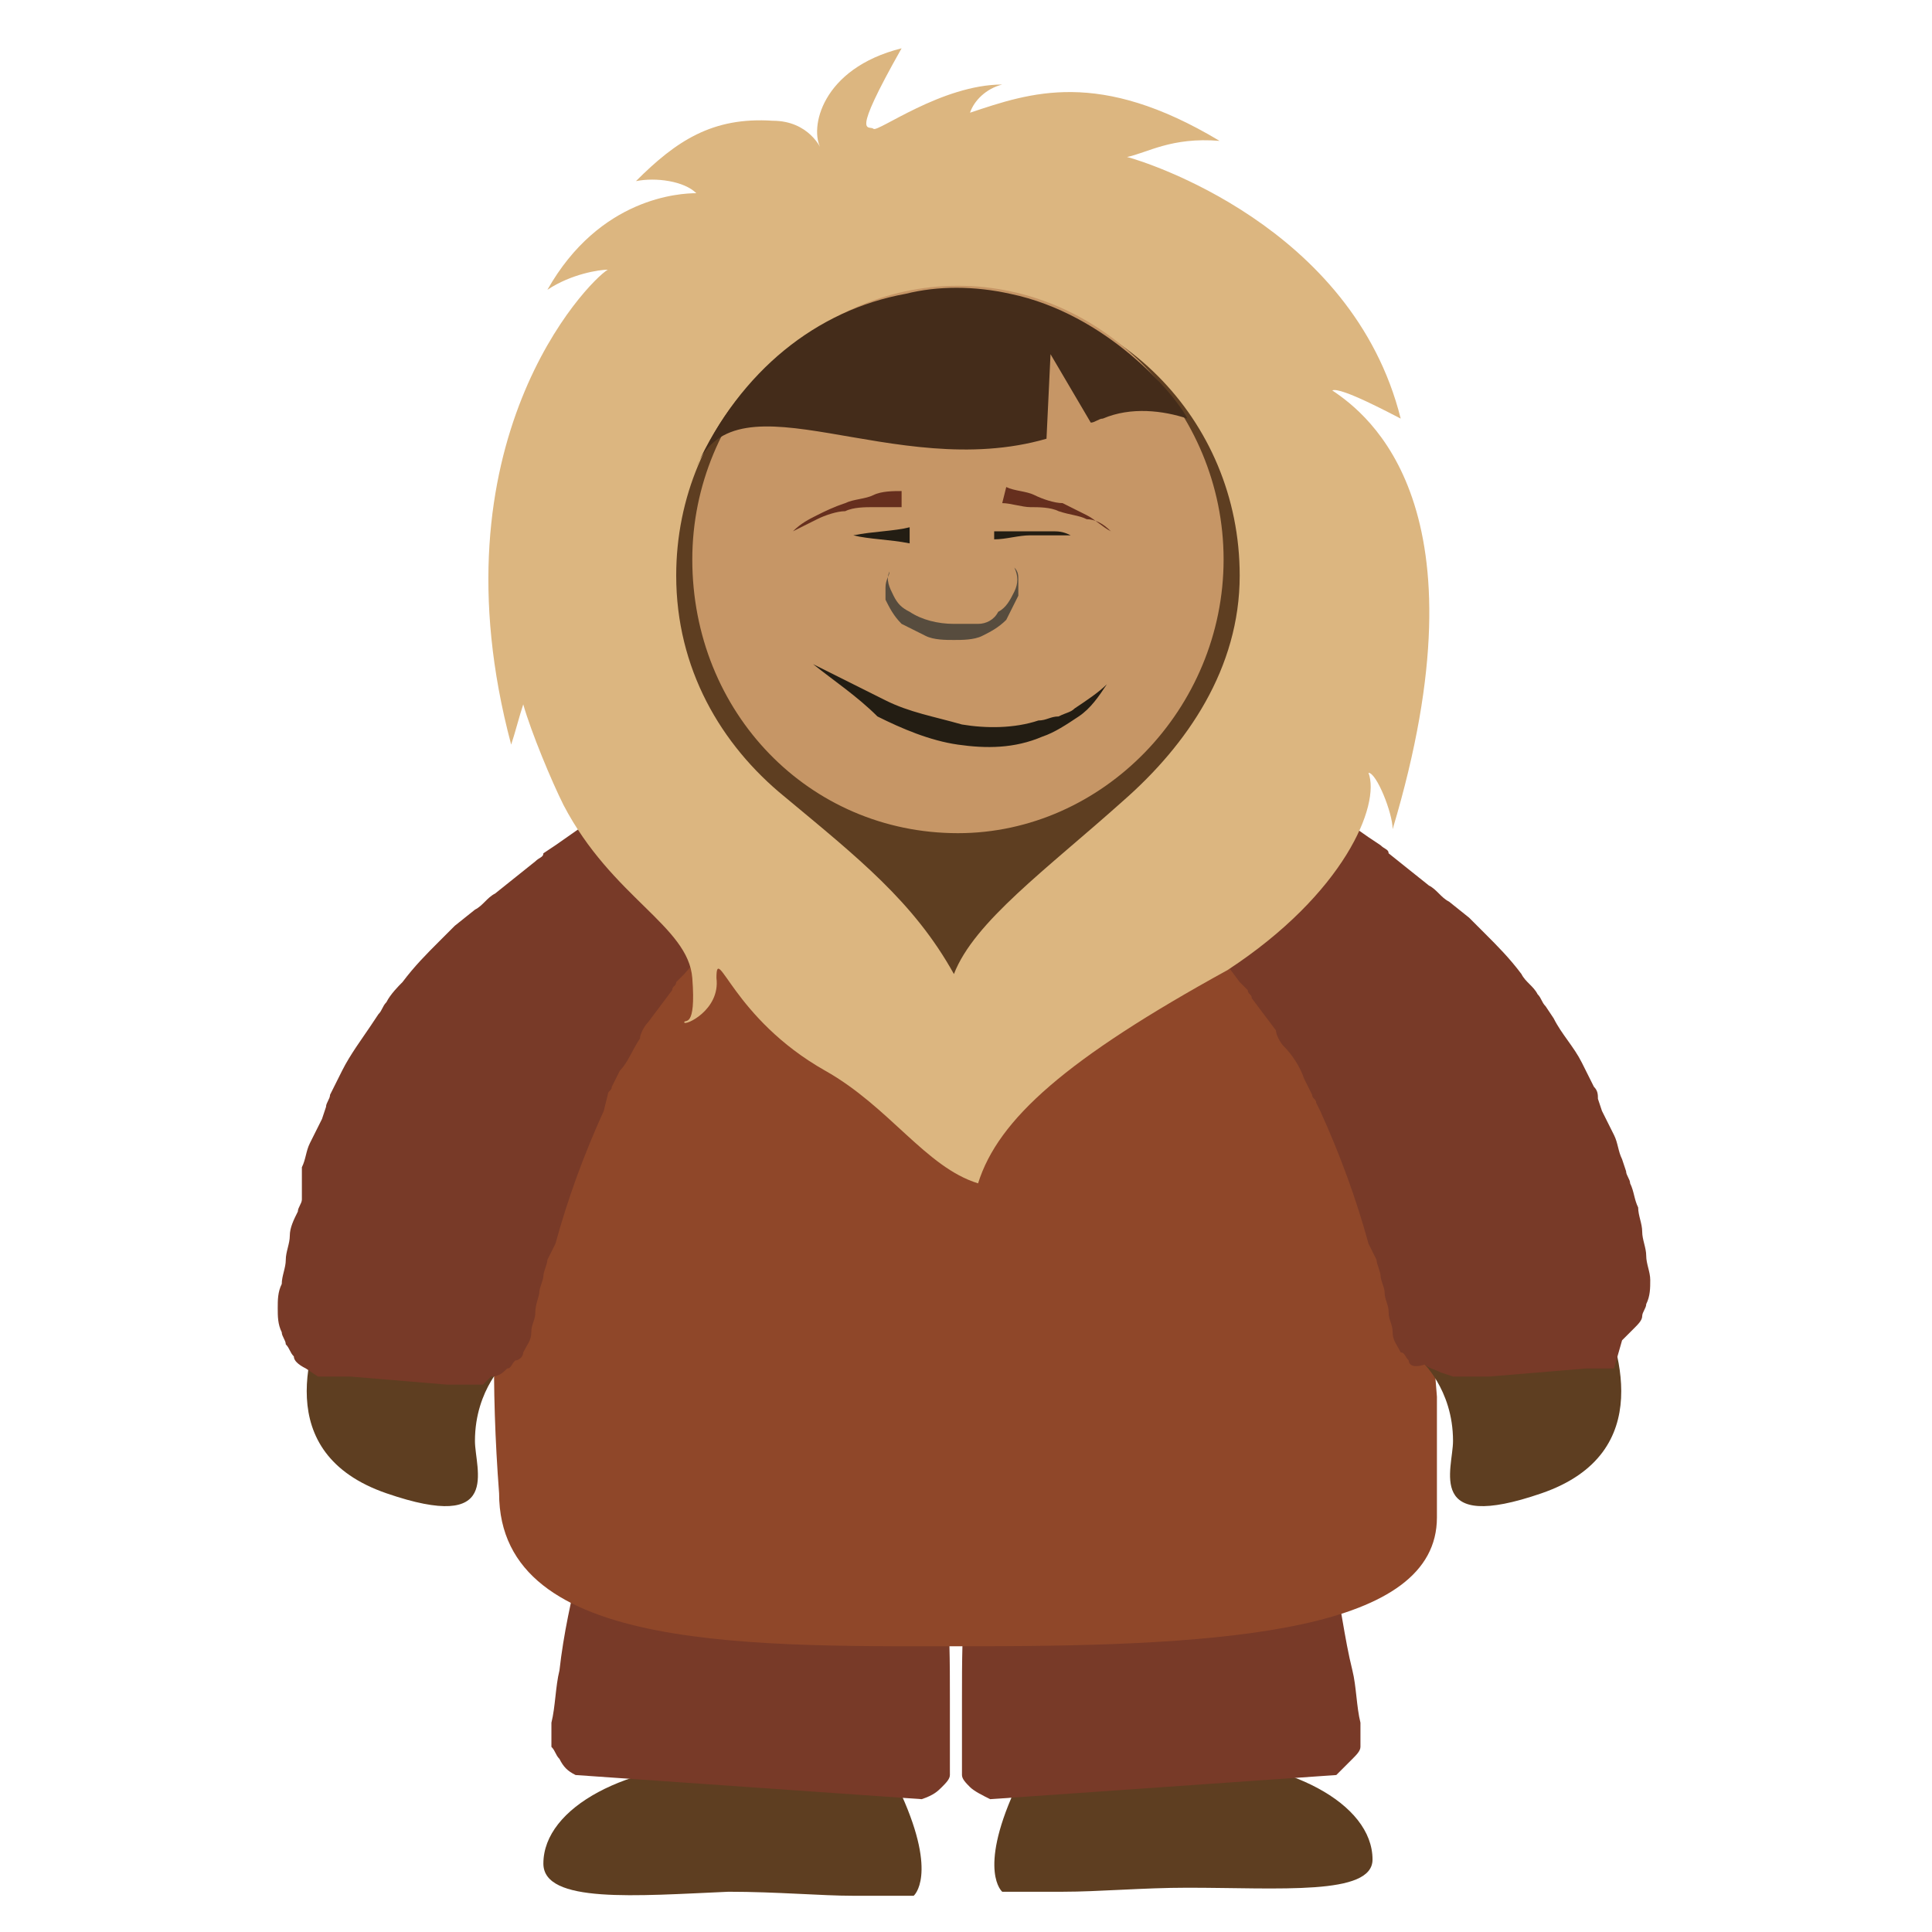 <?xml version="1.0" encoding="utf-8"?>
<!-- Generator: Adobe Illustrator 22.0.1, SVG Export Plug-In . SVG Version: 6.00 Build 0)  -->
<svg version="1.1" id="Layer_1" xmlns="http://www.w3.org/2000/svg" xmlns:xlink="http://www.w3.org/1999/xlink" x="0px" y="0px"
	 viewBox="0 0 48 48" style="enable-background:new 0 0 48 48;" xml:space="preserve">
<style type="text/css">
	.st0{fill:#5E3E21;}
	.st1{fill:#783A28;}
	.st2{fill:#8F4729;}
	.st3{fill:#DCB680;}
	.st4{fill:#C69666;}
	.st5{fill:#662F1E;}
	.st6{fill:#231D13;}
	.st7{fill:#574C3E;}
	.st8{fill:#442C1A;}
</style>
<g>
	<path class="st0" d="M23.1,42.7c0.1-0.4-4.5-0.7-4.5-0.7c0.1,0.5,0.5,1.3,0.8,1.9c-0.4-0.1-0.8-0.1-1.3-0.1c-2.5,0-4.6,1.1-4.6,2.5
		c0,1,2.3,0.8,4.6,0.7c1.2,0,2.3,0.1,3.1,0.1l0,0h1.5c0,0,0.6-0.5-0.3-2.5C22.2,44.2,23,43,23.1,42.7z M22.4,46.8L22.4,46.8
		L22.4,46.8L22.4,46.8z"/>
	<path class="st1" d="M21.7,34.1c0.4,0.2,0.6,0.5,0.8,0.7c0.2,0.2,0.3,0.5,0.4,0.7c0,0.1,0.1,0.2,0.1,0.3l0.1,0.3l0.1,0.7
		c0.1,0.9,0.3,1.8,0.3,2.7c0.1,0.9,0.1,1.8,0.1,2.7c0,0.4,0,0.9,0,1.3l0,0.3c0,0.1,0,0.2,0,0.3c0,0.1-0.1,0.2-0.2,0.3
		c-0.1,0.1-0.2,0.2-0.5,0.3l-8.6-0.6c-0.2-0.1-0.3-0.2-0.4-0.4c-0.1-0.1-0.1-0.2-0.2-0.3c0-0.1,0-0.2,0-0.3l0-0.3
		c0.1-0.4,0.1-0.9,0.2-1.3c0.1-0.9,0.3-1.8,0.5-2.6c0.2-0.9,0.4-1.7,0.7-2.6l0.2-0.7l0.1-0.3c0-0.1,0.1-0.2,0.1-0.3
		c0.1-0.2,0.2-0.4,0.5-0.6c0.2-0.2,0.5-0.4,0.9-0.6L21.7,34.1z"/>
</g>
<g>
	<path class="st0" d="M25.2,44.5c-0.9,2-0.3,2.5-0.3,2.5h1.5l0,0c0.9,0,2-0.1,3.1-0.1c2.3,0,4.6,0.2,4.6-0.7c0-1.4-2.1-2.5-4.6-2.5
		c-0.4,0-0.9,0-1.3,0.1c0.3-0.5,0.7-1.3,0.8-1.9c0,0-4.6,0.3-4.5,0.7C24.6,43,25.4,44.2,25.2,44.5z M25.1,46.8L25.1,46.8L25.1,46.8
		L25.1,46.8z"/>
	<path class="st1" d="M30.6,33.8c0.4,0.2,0.7,0.4,0.9,0.6c0.2,0.2,0.4,0.4,0.5,0.6c0.1,0.1,0.1,0.2,0.1,0.3l0.1,0.3l0.2,0.7
		c0.3,0.9,0.5,1.7,0.7,2.6c0.2,0.9,0.3,1.8,0.5,2.6c0.1,0.4,0.1,0.9,0.2,1.3l0,0.3c0,0.1,0,0.2,0,0.3c0,0.1-0.1,0.2-0.2,0.3
		c-0.1,0.1-0.2,0.2-0.4,0.4l-8.6,0.6c-0.2-0.1-0.4-0.2-0.5-0.3c-0.1-0.1-0.2-0.2-0.2-0.3c0-0.1,0-0.2,0-0.3l0-0.3c0-0.4,0-0.9,0-1.3
		c0-0.9,0-1.8,0.1-2.7c0.1-0.9,0.2-1.8,0.3-2.7l0.1-0.7l0.1-0.3c0-0.1,0-0.2,0.1-0.3c0.1-0.2,0.2-0.5,0.4-0.7
		c0.2-0.2,0.4-0.5,0.8-0.7L30.6,33.8z"/>
</g>
<path class="st2" d="M35.6,31.7v-0.4c0,0,0-0.1,0-0.1c-0.4-7.2-2.8-13.5-11.9-13.5l0,0c-9.2,0-12.1,8.9-11.3,19.4l0,0
	c0,4,6.4,3.8,11.9,3.8c6.3,0,11.4-0.4,11.4-3.2v-3C35.6,33.6,35.6,32.6,35.6,31.7z"/>
<g>
	<g>
		<path class="st0" d="M8.2,32.3c-0.5,1.1-1.5,3.8,1.4,4.8c2.9,1,2.2-0.6,2.2-1.3c0-1.3,0.8-2,0.8-2L8.2,32.3z"/>
	</g>
	<path class="st1" d="M18.8,19.7c0.2,0.5,0.3,0.7,0.3,0.9c0,0.2,0,0.3,0,0.4c0,0.3-0.1,0.5-0.2,0.7c-0.1,0.4-0.3,0.7-0.6,1
		c-0.2,0.3-0.5,0.5-0.7,0.8L17,24.2l-0.2,0.2c0,0.1-0.1,0.1-0.1,0.2l-0.3,0.4l-0.3,0.4c-0.1,0.1-0.2,0.3-0.2,0.4
		c-0.2,0.3-0.3,0.6-0.5,0.8l-0.2,0.4c0,0.1-0.1,0.1-0.1,0.2L15,27.6c-0.5,1.1-0.9,2.2-1.2,3.3l-0.1,0.2l-0.1,0.2
		c0,0.1-0.1,0.3-0.1,0.4c0,0.1-0.1,0.3-0.1,0.4c0,0.1-0.1,0.3-0.1,0.5c0,0.2-0.1,0.3-0.1,0.5c0,0.2-0.1,0.3-0.2,0.5
		c0,0.1-0.1,0.2-0.2,0.2c-0.1,0.1-0.1,0.2-0.2,0.2c-0.1,0.1-0.2,0.2-0.4,0.2L12,34.4c0,0,0,0-0.1,0l-0.1,0l0,0l0,0l0,0l0,0l-0.1,0
		l-0.2,0c0,0,0,0-0.1,0l-0.1,0l-0.2,0l-2.4-0.2l-0.2,0l-0.1,0c0,0-0.1,0-0.1,0l-0.1,0l-0.1,0l0,0l0,0l0,0l0,0l-0.1,0c0,0,0,0-0.1,0
		l-0.3-0.2c-0.2-0.1-0.3-0.2-0.3-0.3c-0.1-0.1-0.1-0.2-0.2-0.3c0-0.1-0.1-0.2-0.1-0.3c-0.1-0.2-0.1-0.4-0.1-0.6c0-0.2,0-0.4,0.1-0.6
		c0-0.2,0.1-0.4,0.1-0.6c0-0.2,0.1-0.4,0.1-0.6c0-0.2,0.1-0.4,0.2-0.6c0-0.1,0.1-0.2,0.1-0.3L7.5,29c0.1-0.2,0.1-0.4,0.2-0.6
		c0.1-0.2,0.2-0.4,0.3-0.6l0.1-0.3c0-0.1,0.1-0.2,0.1-0.3l0.3-0.6c0.2-0.4,0.5-0.8,0.7-1.1l0.2-0.3c0.1-0.1,0.1-0.2,0.2-0.3
		c0.1-0.2,0.3-0.4,0.4-0.5c0.3-0.4,0.6-0.7,0.9-1l0.2-0.2c0,0,0.1-0.1,0.1-0.1l0.1-0.1l0.5-0.4c0.2-0.1,0.3-0.3,0.5-0.4l0.5-0.4
		l0.5-0.4c0.1-0.1,0.2-0.1,0.2-0.2l0.3-0.2l1-0.7c0.3-0.2,0.7-0.4,1-0.6c0.2-0.1,0.3-0.2,0.5-0.3c0.2-0.1,0.4-0.1,0.6-0.1
		c0.2,0,0.5,0,0.7,0c0.1,0,0.3,0.1,0.4,0.1C18.2,19.2,18.4,19.3,18.8,19.7L18.8,19.7z"/>
</g>
<g>
	<g>
		<path class="st0" d="M39.7,32.3c0.5,1.1,1.5,3.8-1.4,4.8c-2.9,1-2.2-0.6-2.2-1.3c0-1.3-0.8-2-0.8-2L39.7,32.3z"/>
	</g>
	<path class="st1" d="M29.1,19.7c0.4-0.4,0.6-0.5,0.7-0.5c0.1,0,0.3-0.1,0.4-0.1c0.3,0,0.5,0,0.7,0c0.2,0,0.4,0.1,0.6,0.1
		c0.2,0.1,0.4,0.2,0.5,0.3c0.3,0.2,0.7,0.4,1,0.6l1,0.7l0.3,0.2c0.1,0.1,0.2,0.1,0.2,0.2l0.5,0.4l0.5,0.4c0.2,0.1,0.3,0.3,0.5,0.4
		l0.5,0.4l0.1,0.1c0,0,0.1,0.1,0.1,0.1l0.2,0.2c0.3,0.3,0.6,0.6,0.9,1c0.1,0.2,0.3,0.3,0.4,0.5c0.1,0.1,0.1,0.2,0.2,0.3l0.2,0.3
		c0.2,0.4,0.5,0.7,0.7,1.1l0.3,0.6c0.1,0.1,0.1,0.2,0.1,0.3l0.1,0.3c0.1,0.2,0.2,0.4,0.3,0.6c0.1,0.2,0.1,0.4,0.2,0.6l0.1,0.3
		c0,0.1,0.1,0.2,0.1,0.3c0.1,0.2,0.1,0.4,0.2,0.6c0,0.2,0.1,0.4,0.1,0.6c0,0.2,0.1,0.4,0.1,0.6c0,0.2,0.1,0.4,0.1,0.6
		c0,0.2,0,0.4-0.1,0.6c0,0.1-0.1,0.2-0.1,0.3c0,0.1-0.1,0.2-0.2,0.3c-0.1,0.1-0.2,0.2-0.3,0.3L40.1,34c0,0,0,0-0.1,0L40,34l0,0l0,0
		l0,0l0,0l-0.1,0l-0.1,0c0,0,0,0-0.1,0l-0.1,0l-0.2,0l-2.4,0.2l-0.2,0l-0.1,0c0,0-0.1,0-0.1,0l-0.2,0l-0.1,0l0,0l0,0l0,0l0,0l-0.1,0
		c0,0-0.1,0-0.1,0l-0.3-0.1c-0.2-0.1-0.3-0.1-0.4-0.2C35.1,34,35,33.9,35,33.8c-0.1-0.1-0.1-0.2-0.2-0.2c-0.1-0.2-0.2-0.3-0.2-0.5
		c0-0.2-0.1-0.3-0.1-0.5c0-0.2-0.1-0.3-0.1-0.5c0-0.1-0.1-0.3-0.1-0.4c0-0.1-0.1-0.3-0.1-0.4l-0.1-0.2l-0.1-0.2
		c-0.3-1.1-0.7-2.2-1.2-3.3l-0.1-0.2c0-0.1-0.1-0.1-0.1-0.2l-0.2-0.4c-0.1-0.3-0.3-0.6-0.5-0.8c-0.1-0.1-0.2-0.3-0.2-0.4l-0.3-0.4
		l-0.3-0.4c0-0.1-0.1-0.1-0.1-0.2l-0.2-0.2l-0.6-0.8c-0.2-0.3-0.4-0.5-0.7-0.8c-0.2-0.2-0.4-0.6-0.6-1c-0.1-0.2-0.1-0.4-0.2-0.7
		c0-0.1,0-0.3,0-0.4C28.8,20.4,28.8,20.2,29.1,19.7L29.1,19.7z"/>
</g>
<g>
	<path class="st3" d="M24.3,29.4c-1.3-0.4-2.2-1.9-3.8-2.8c-2.3-1.3-2.7-3.2-2.7-2.3c0.1,0.8-0.8,1.2-0.8,1.1c0-0.1,0.3,0.2,0.2-1.1
		c-0.1-1.3-2-2-3.2-4.3c-0.3-0.6-0.8-1.8-1-2.5c-0.1,0.3-0.2,0.7-0.3,1c-2-7.5,1.9-11.5,2.4-11.8c-0.2,0-0.9,0.1-1.5,0.5
		c1.3-2.3,3.3-2.4,3.7-2.4c-0.3-0.3-1-0.4-1.5-0.3c1-1,1.9-1.6,3.4-1.5c0.9,0,1.2,0.7,1.2,0.7c-0.3-0.5,0-2,2-2.5
		c-1.3,2.3-0.8,1.9-0.7,2c0.1,0.1,1.7-1.1,3.2-1.1c-0.4,0.1-0.7,0.4-0.8,0.7c1.5-0.5,3.2-1.1,6.2,0.7c-1.2-0.1-1.8,0.3-2.3,0.4
		c0.4,0.1,5.6,1.7,6.8,6.5c-0.2-0.1-1.5-0.8-1.7-0.7c0.9,0.6,3.9,2.9,1.5,10.9c0-0.4-0.4-1.4-0.6-1.4c0.3,0.8-0.6,3-3.5,4.9
		C26.5,26.3,24.8,27.8,24.3,29.4z"/>
	<path class="st0" d="M30.8,14.3c0-3.9-3.1-7-7-7c-3.9,0-7,3.1-7,7c0,2.3,1.1,4.2,2.7,5.5c1.8,1.5,3.2,2.6,4.2,4.4
		c0.5-1.3,2.3-2.6,4.2-4.3C29.5,18.5,30.8,16.6,30.8,14.3z"/>
	<g>
		<path class="st4" d="M30.4,13.9c0,3.7-3,6.8-6.6,6.8c-3.7,0-6.6-3-6.6-6.8c0-3.7,3-6.8,6.6-6.8C27.4,7.1,30.4,10.2,30.4,13.9z"/>
		<path class="st5" d="M25,12.1c0.2,0.1,0.5,0.1,0.7,0.2c0.2,0.1,0.5,0.2,0.7,0.2c0.2,0.1,0.4,0.2,0.6,0.3c0.2,0.1,0.4,0.3,0.6,0.4
			c-0.2-0.2-0.4-0.3-0.6-0.3c-0.2-0.1-0.4-0.1-0.7-0.2c-0.2-0.1-0.5-0.1-0.7-0.1c-0.2,0-0.5-0.1-0.7-0.1L25,12.1z"/>
		<path class="st5" d="M22.4,12.6c-0.2,0-0.5,0-0.7,0c-0.2,0-0.5,0-0.7,0.1c-0.2,0-0.5,0.1-0.7,0.2c-0.2,0.1-0.4,0.2-0.6,0.3
			c0.2-0.2,0.4-0.3,0.6-0.4c0.2-0.1,0.4-0.2,0.7-0.3c0.2-0.1,0.5-0.1,0.7-0.2c0.2-0.1,0.5-0.1,0.7-0.1L22.4,12.6z"/>
		<path class="st6" d="M22.6,13.5c-0.5-0.1-1-0.1-1.4-0.2c0.5-0.1,1-0.1,1.4-0.2L22.6,13.5z"/>
		<path class="st6" d="M24.7,13.2c0.3,0,0.6,0,0.9,0c0.2,0,0.3,0,0.5,0c0.2,0,0.3,0,0.5,0.1c-0.2,0-0.3,0-0.5,0c-0.2,0-0.3,0-0.5,0
			c-0.3,0-0.6,0.1-0.9,0.1L24.7,13.2z"/>
		<path class="st7" d="M22.1,14.2c-0.1,0.2,0,0.4,0.1,0.6c0.1,0.2,0.2,0.3,0.4,0.4c0.3,0.2,0.7,0.3,1.1,0.3c0.2,0,0.4,0,0.6,0
			c0.2,0,0.4-0.1,0.5-0.3c0.2-0.1,0.3-0.3,0.4-0.5c0.1-0.2,0.1-0.4,0-0.6c0.1,0.1,0.1,0.2,0.1,0.3c0,0.1,0,0.1,0,0.2
			c0,0.1,0,0.1,0,0.2c-0.1,0.2-0.2,0.4-0.3,0.6c-0.2,0.2-0.4,0.3-0.6,0.4c-0.2,0.1-0.5,0.1-0.7,0.1c-0.2,0-0.5,0-0.7-0.1
			c-0.2-0.1-0.4-0.2-0.6-0.3c-0.2-0.2-0.3-0.4-0.4-0.6c0-0.1,0-0.2,0-0.3C22,14.4,22.1,14.3,22.1,14.2z"/>
		<path class="st6" d="M20.2,16.5c0.6,0.3,1.2,0.6,1.8,0.9c0.6,0.3,1.2,0.4,1.9,0.6c0.6,0.1,1.3,0.1,1.9-0.1c0.2,0,0.3-0.1,0.5-0.1
			c0.2-0.1,0.3-0.1,0.4-0.2c0.3-0.2,0.6-0.4,0.8-0.6c-0.2,0.3-0.4,0.6-0.7,0.8c-0.3,0.2-0.6,0.4-0.9,0.5c-0.7,0.3-1.4,0.3-2.1,0.2
			c-0.7-0.1-1.4-0.4-2-0.7C21.3,17.3,20.7,16.9,20.2,16.5z"/>
		<path class="st8" d="M22.5,7.3c0.8-0.2,1.7-0.2,2.6,0c2.4,0.5,4.1,2.5,4.4,3.1c-0.6-0.2-1.4-0.3-2.1,0c-0.1,0-0.2,0.1-0.3,0.1
			l-1-1.7L26,10.9c-3.8,1.1-7.7-1.7-8.7,0.7C18.4,9.2,20.3,7.7,22.5,7.3"/>
	</g>
</g>
</svg>
